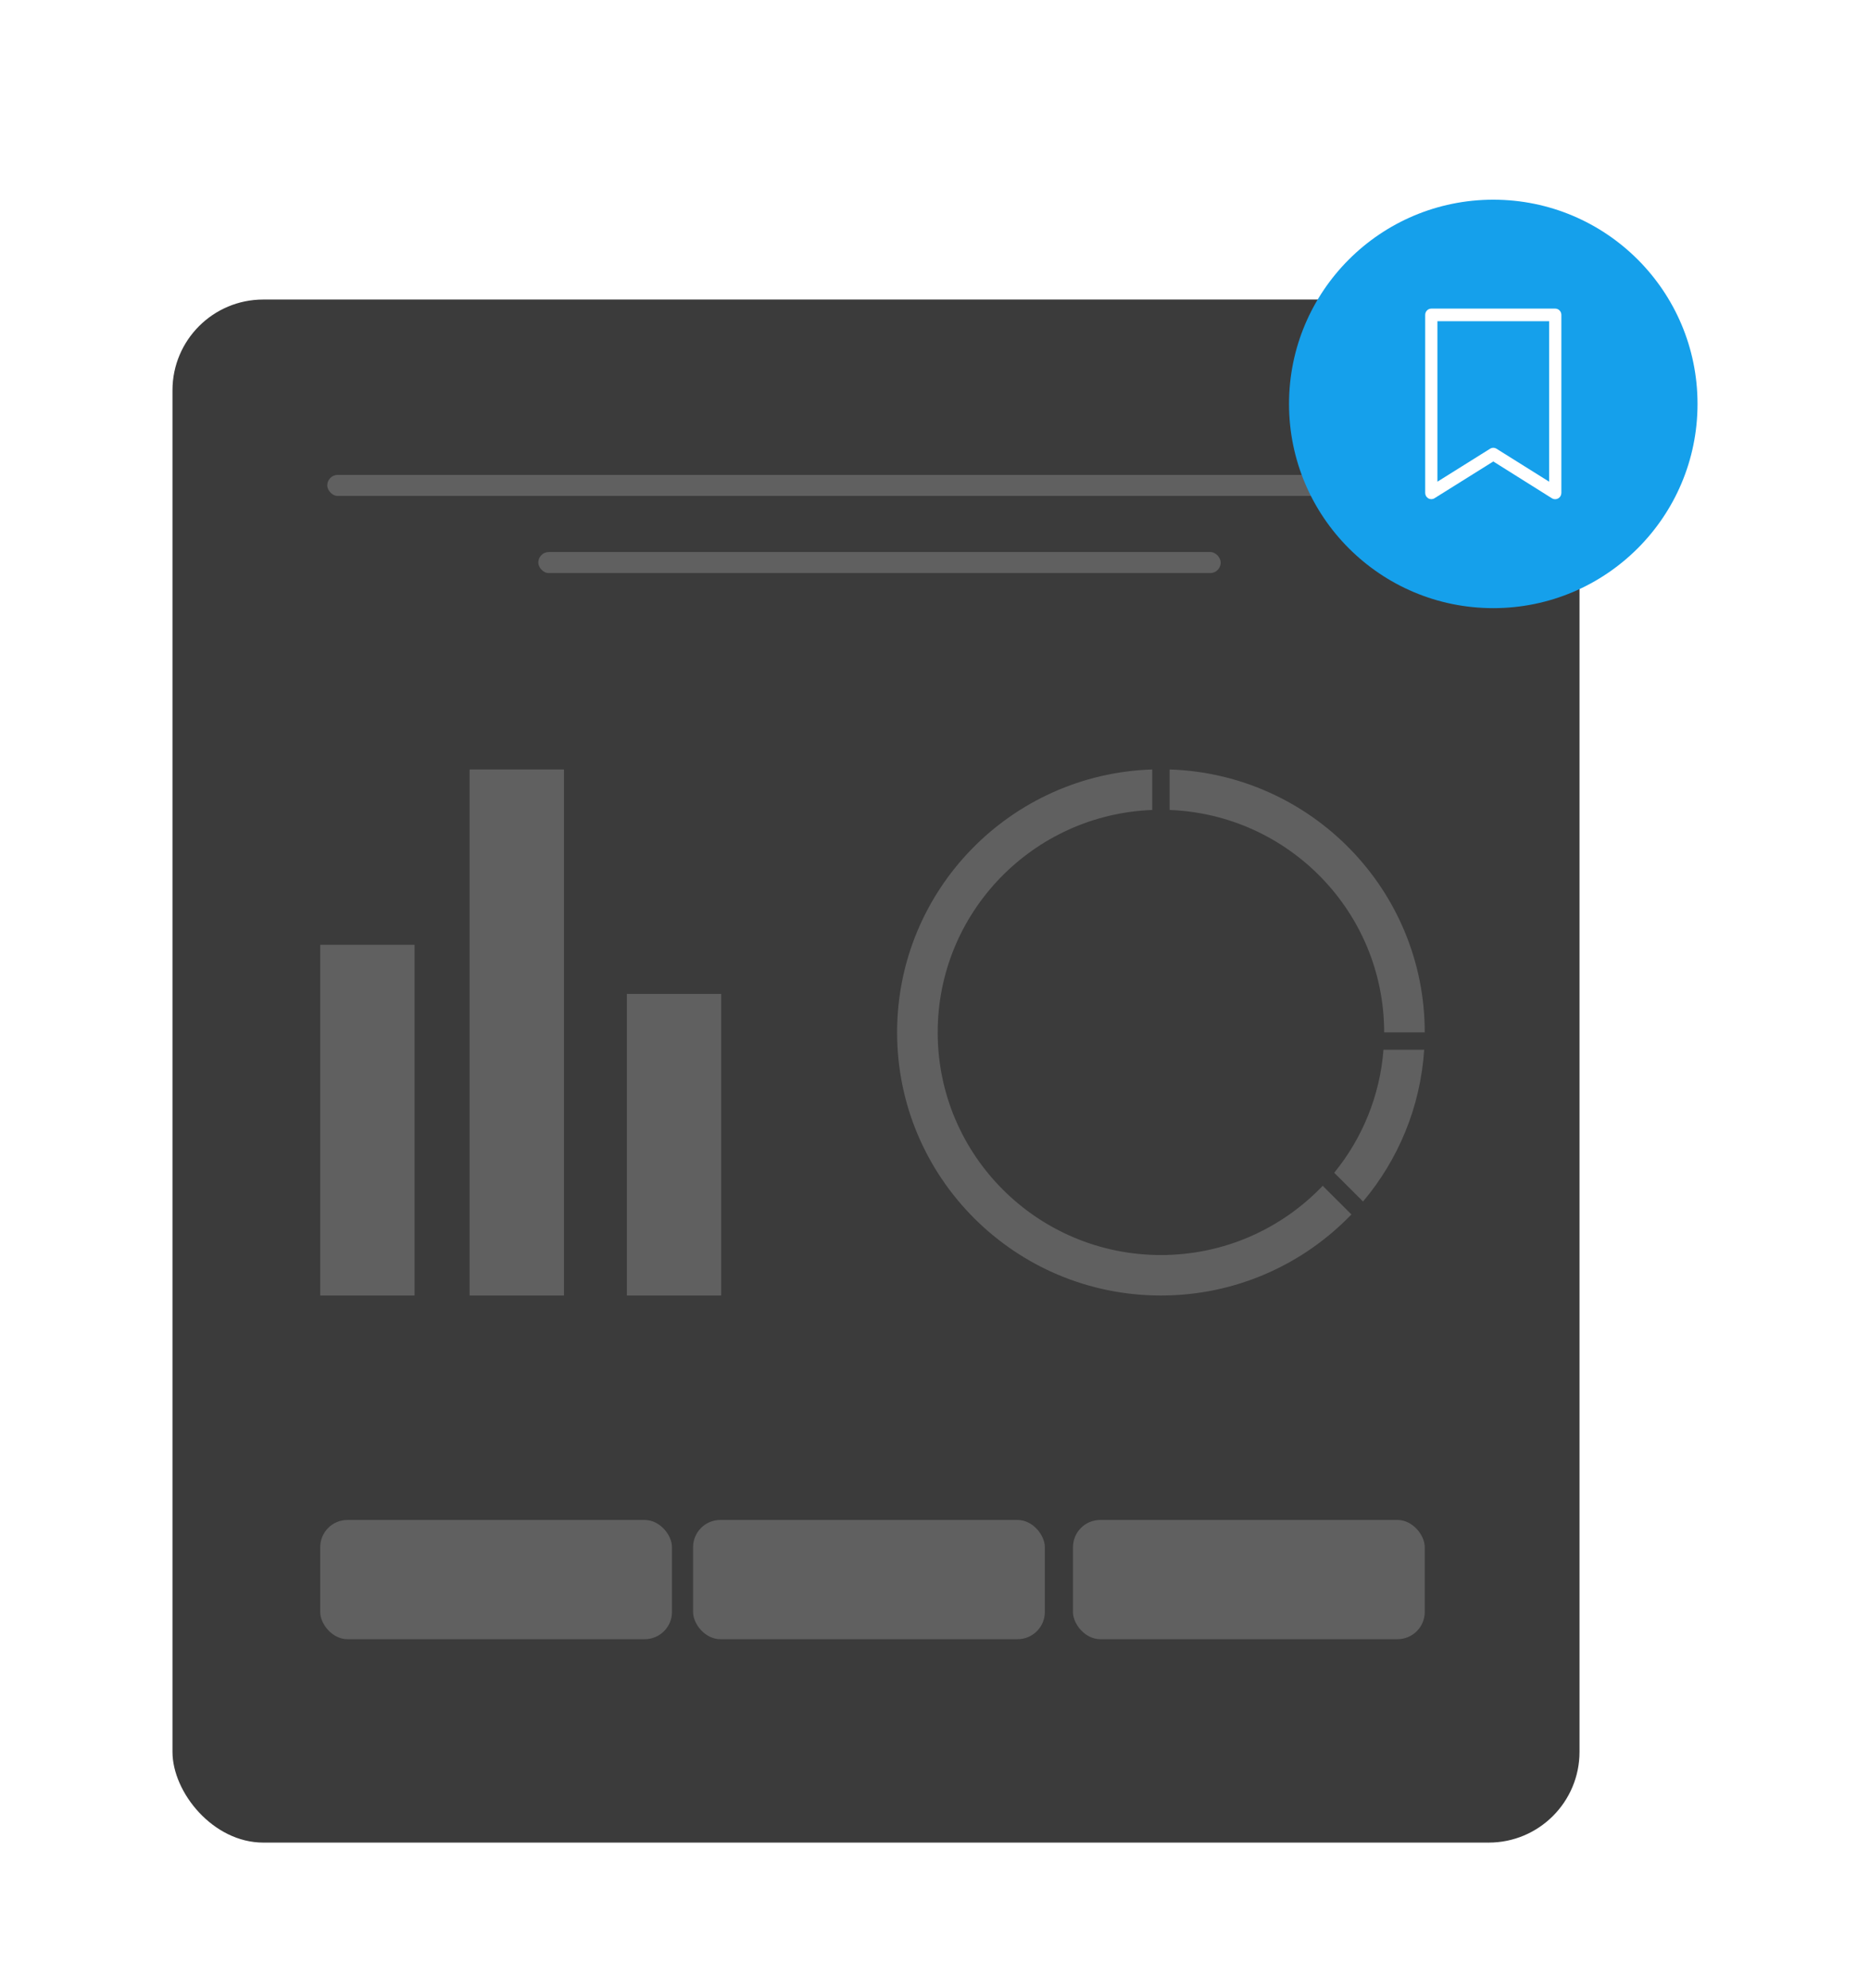 <?xml version="1.0" encoding="UTF-8"?>
<svg width="206px" height="219px" viewBox="0 0 206 219" version="1.1" xmlns="http://www.w3.org/2000/svg" xmlns:xlink="http://www.w3.org/1999/xlink">
    <title>BDB4CD6E-ADD0-41C4-A3CF-18E38F99909C@1.5x</title>
    <defs>
        <filter x="-15.2%" y="-14.1%" width="130.4%" height="128.2%" filterUnits="objectBoundingBox" id="filter-1">
            <feOffset dx="0" dy="3" in="SourceAlpha" result="shadowOffsetOuter1"></feOffset>
            <feGaussianBlur stdDeviation="5" in="shadowOffsetOuter1" result="shadowBlurOuter1"></feGaussianBlur>
            <feColorMatrix values="0 0 0 0 0   0 0 0 0 0   0 0 0 0 0  0 0 0 0.079 0" type="matrix" in="shadowBlurOuter1" result="shadowMatrixOuter1"></feColorMatrix>
            <feMerge>
                <feMergeNode in="shadowMatrixOuter1"></feMergeNode>
                <feMergeNode in="SourceGraphic"></feMergeNode>
            </feMerge>
        </filter>
    </defs>
    <g id="Page-1" stroke="none" stroke-width="1" fill="none" fill-rule="evenodd">
        <g id="2.1-A/-Dark-Mode-/-מסך-הסבר-v2" transform="translate(-84, -519)">
            <g id="Group-18" filter="url(#filter-1)" transform="translate(103, 538)">
                <g id="Group-2">
                    <rect id="Rectangle-Copy-10" fill="#3B3B3B" x="0" y="11" width="155" height="170" rx="10"></rect>
                    <rect id="Rectangle-Copy-11" fill="#606060" x="17.05" y="30.318" width="121.675" height="2.318" rx="1.159"></rect>
                    <rect id="Rectangle-Copy-18" fill="#606060" x="40.3" y="38.818" width="75.175" height="2.318" rx="1.159"></rect>
                    <rect id="Rectangle-Copy-8" fill="#606060" x="99.2" y="145.455" width="38.75" height="13.136" rx="3"></rect>
                    <rect id="Rectangle-Copy-8" fill="#606060" x="57.35" y="145.455" width="38.75" height="13.136" rx="3"></rect>
                    <rect id="Rectangle-Copy-8" fill="#606060" x="16.275" y="145.455" width="38.75" height="13.136" rx="3"></rect>
                    <path d="M107.929,62.773 L107.929,67.235 C94.792,67.737 84.296,78.517 84.296,91.742 C84.296,105.287 95.306,116.268 108.888,116.268 C115.902,116.268 122.23,113.339 126.71,108.641 L129.873,111.795 C124.583,117.3 117.136,120.727 108.888,120.727 C92.837,120.727 79.825,107.75 79.825,91.742 C79.825,76.054 92.322,63.277 107.929,62.773 Z M137.888,93.653 C137.474,100 135.012,105.789 131.154,110.371 L127.978,107.204 C131.04,103.448 133.01,98.77 133.405,93.653 L137.888,93.653 Z M109.846,62.773 C125.453,63.277 137.95,76.054 137.95,91.742 L133.479,91.742 C133.479,78.517 122.983,67.737 109.846,67.235 L109.846,62.773 Z" id="Combined-Shape-Copy-2" fill="#606060" fill-rule="nonzero"></path>
                    <rect id="Rectangle-Copy-13" fill="#606060" x="16.275" y="82.091" width="10.394" height="38.636"></rect>
                    <rect id="Rectangle-Copy-15" fill="#606060" x="32.732" y="62.773" width="10.394" height="57.955"></rect>
                    <rect id="Rectangle-Copy-17" fill="#606060" x="50.056" y="87.5" width="10.394" height="33.227"></rect>
                    <g id="Group-3" transform="translate(123, 0)">
                        <circle id="Oval" fill="#15A0EB" cx="22.5" cy="22.5" r="22.5"></circle>
                        <g id="Icon/more-Copy-3" transform="translate(14.362, 12.447)" fill="#FFFFFF" fill-rule="nonzero">
                            <path d="M14.478,10.055 L18.531,3.576 C18.661,3.369 18.666,3.109 18.543,2.897 C18.421,2.685 18.19,2.553 17.94,2.553 L-1.669,2.553 C-2.051,2.553 -2.362,2.855 -2.362,3.226 L-2.362,16.88 C-2.362,17.252 -2.051,17.553 -1.669,17.553 L17.94,17.553 C18.19,17.553 18.421,17.423 18.545,17.212 C18.669,17.001 18.669,16.741 18.545,16.53 L14.478,10.055 Z M-0.975,16.207 L-0.975,3.899 L16.706,3.899 L13.073,9.705 C12.94,9.921 12.94,10.19 13.073,10.405 L16.706,16.207 L-0.975,16.207 Z" id="Shape" transform="translate(8.138, 10.053) scale(-1, 1) rotate(-270) translate(-8.138, -10.053) "></path>
                        </g>
                    </g>
                </g>
            </g>
        </g>
    </g>
</svg>